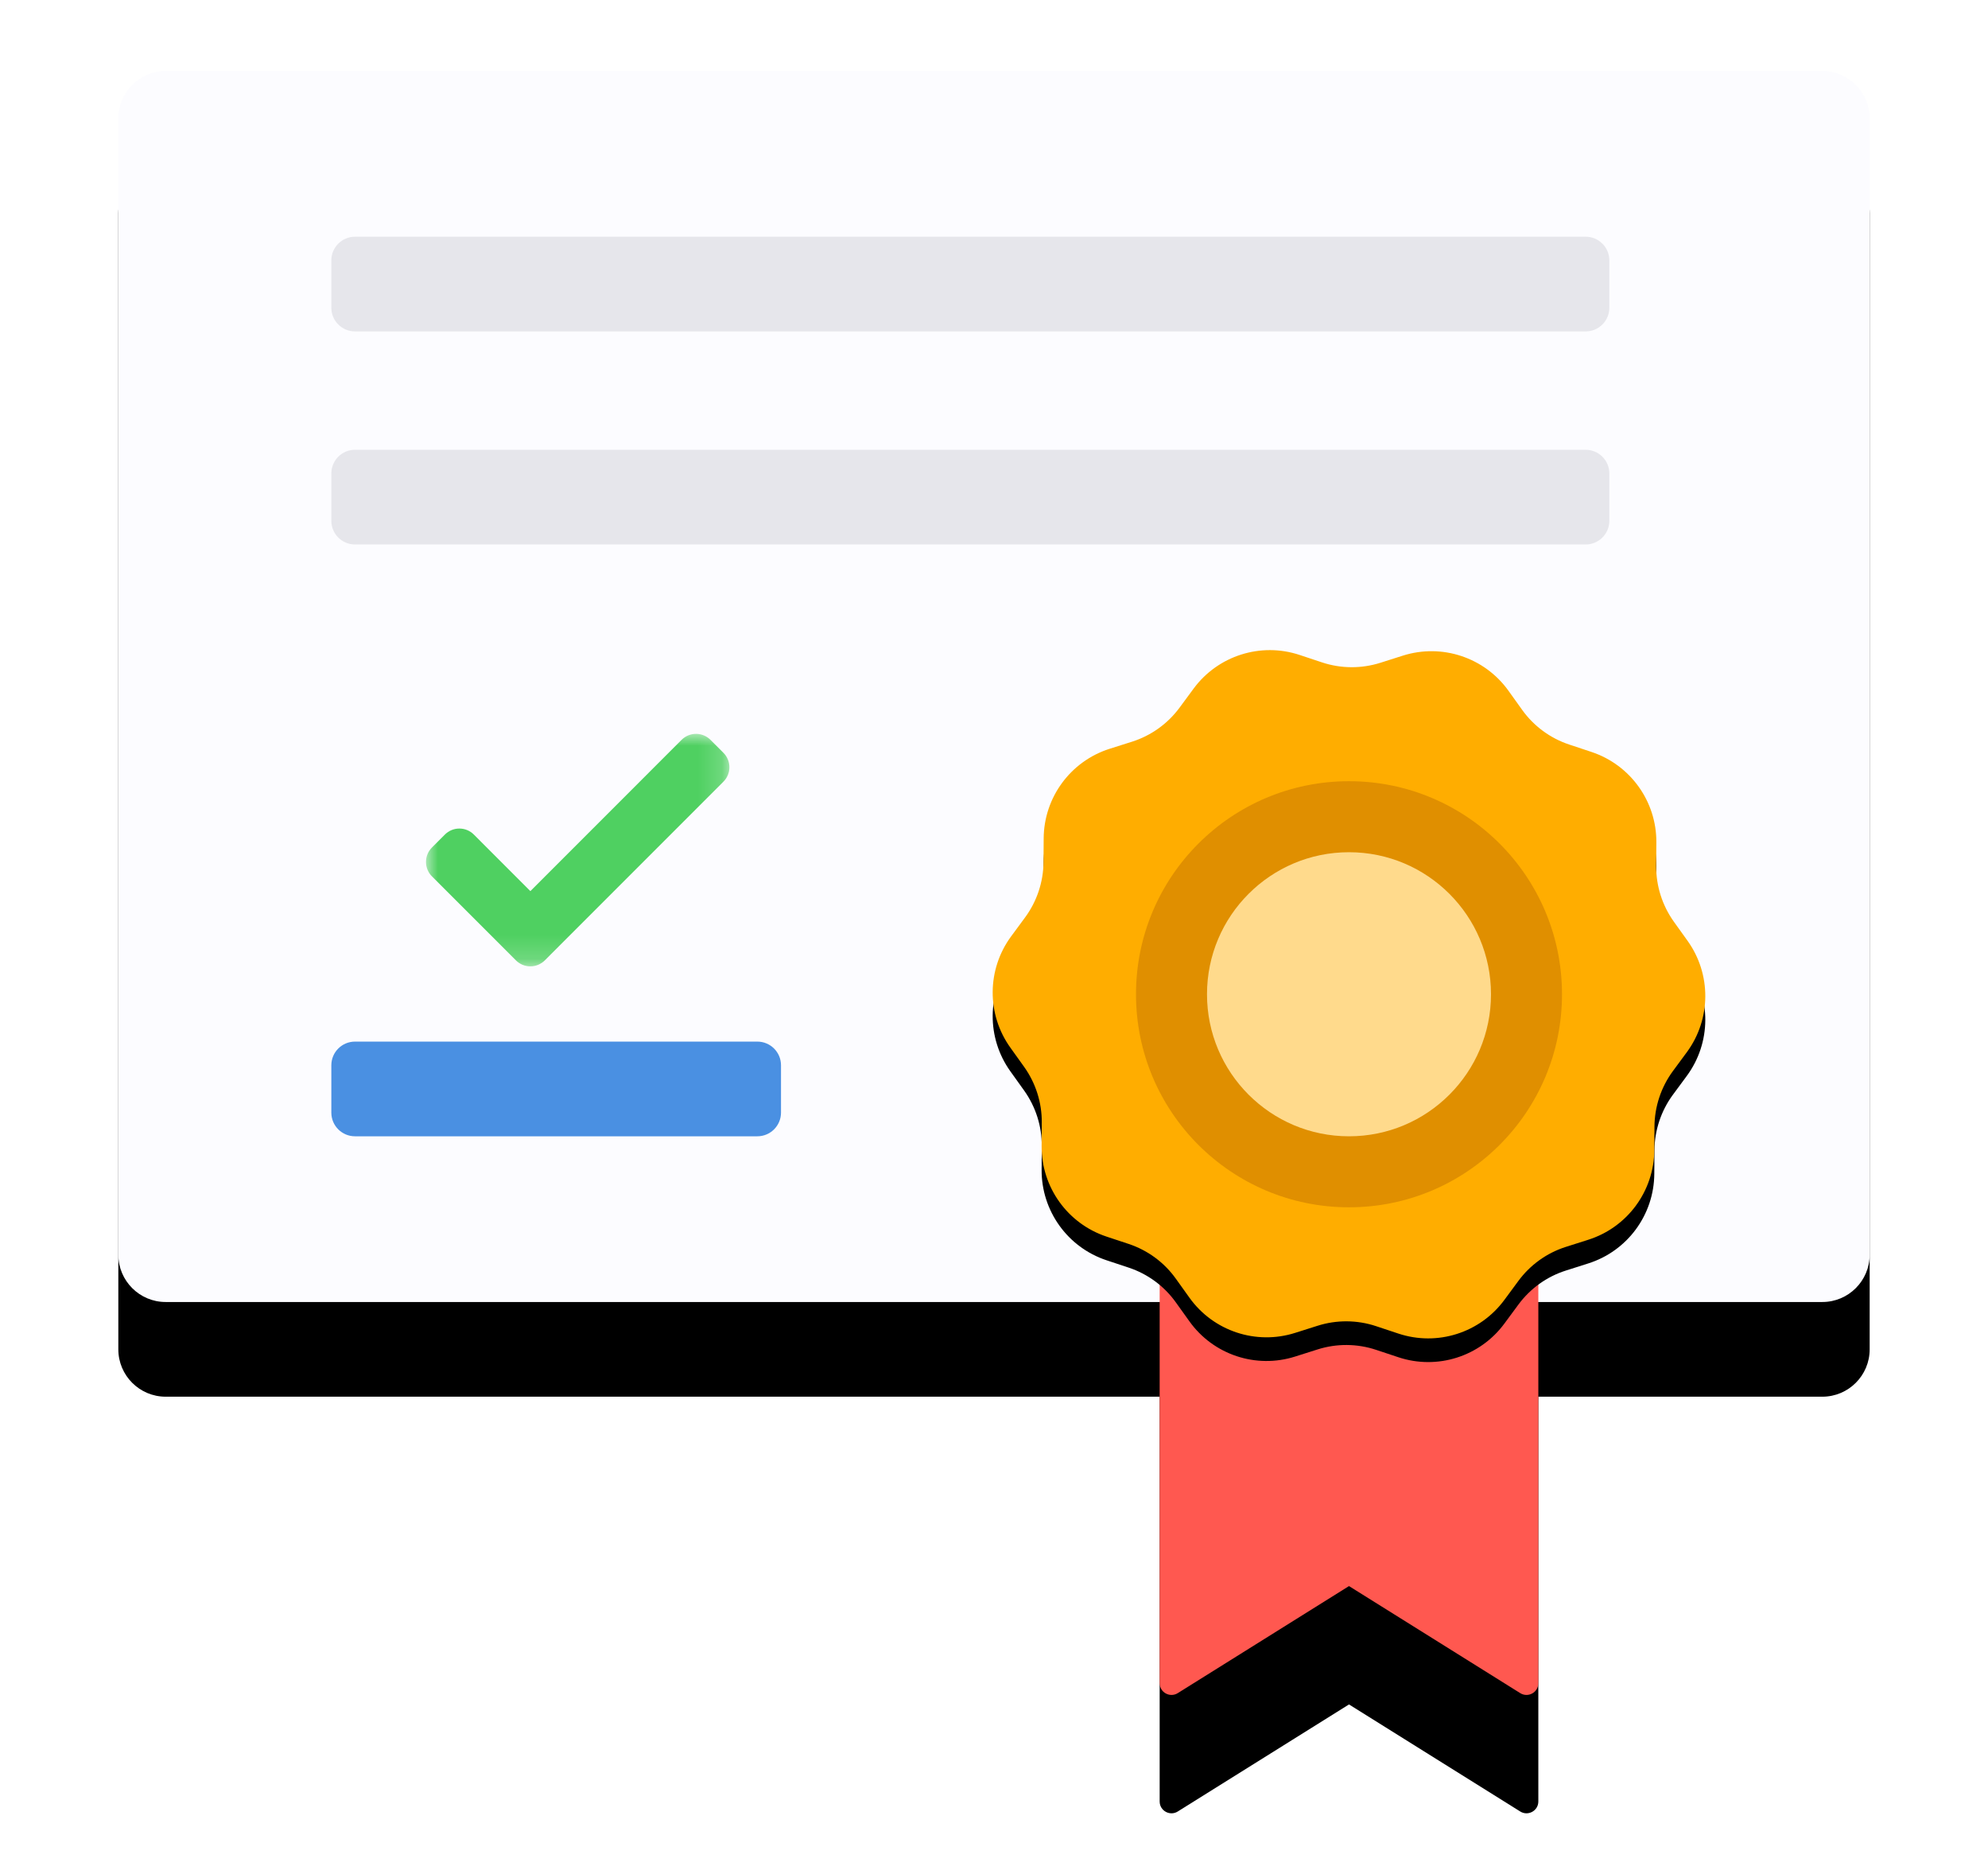 <?xml version="1.0" encoding="UTF-8"?>
<svg width="84px" height="79px" viewBox="0 0 84 79" version="1.1" xmlns="http://www.w3.org/2000/svg" xmlns:xlink="http://www.w3.org/1999/xlink">
    <!-- Generator: Sketch 41.2 (35397) - http://www.bohemiancoding.com/sketch -->
    <title>Page 1</title>
    <desc>Created with Sketch.</desc>
    <defs>
        <path d="M72,52.401 L2,52.401 C0.896,52.401 0,51.505 0,50.401 L0,2.401 C0,1.297 0.896,0.401 2,0.401 L72,0.401 C73.104,0.401 74,1.297 74,2.401 L74,50.401 C74,51.505 73.104,52.401 72,52.401" id="path-1"></path>
        <filter x="-50%" y="-50%" width="200%" height="200%" filterUnits="objectBoundingBox" id="filter-2">
            <feOffset dx="0" dy="2" in="SourceAlpha" result="shadowOffsetOuter1"></feOffset>
            <feGaussianBlur stdDeviation="2.5" in="shadowOffsetOuter1" result="shadowBlurOuter1"></feGaussianBlur>
            <feColorMatrix values="0 0 0 0 0.008   0 0 0 0 0.063   0 0 0 0 0.129  0 0 0 0.16 0" type="matrix" in="shadowBlurOuter1" result="shadowMatrixOuter1"></feColorMatrix>
            <feOffset dx="0" dy="2" in="SourceAlpha" result="shadowOffsetOuter2"></feOffset>
            <feColorMatrix values="0 0 0 0 0.831   0 0 0 0 0.847   0 0 0 0 0.875  0 0 0 1 0" type="matrix" in="shadowOffsetOuter2" result="shadowMatrixOuter2"></feColorMatrix>
            <feMerge>
                <feMergeNode in="shadowMatrixOuter1"></feMergeNode>
                <feMergeNode in="shadowMatrixOuter2"></feMergeNode>
            </feMerge>
        </filter>
        <path d="M44,50 L44,69.099 C44,69.491 44.432,69.73 44.765,69.522 L52,65 L59.235,69.522 C59.568,69.73 60,69.491 60,69.099 L60,50 L44,50 Z" id="path-3"></path>
        <filter x="-50%" y="-50%" width="200%" height="200%" filterUnits="objectBoundingBox" id="filter-4">
            <feOffset dx="0" dy="4" in="SourceAlpha" result="shadowOffsetOuter1"></feOffset>
            <feGaussianBlur stdDeviation="1.5" in="shadowOffsetOuter1" result="shadowBlurOuter1"></feGaussianBlur>
            <feColorMatrix values="0 0 0 0 0.008   0 0 0 0 0.063   0 0 0 0 0.129  0 0 0 0.16 0" type="matrix" in="shadowBlurOuter1" result="shadowMatrixOuter1"></feColorMatrix>
            <feOffset dx="0" dy="1" in="SourceAlpha" result="shadowOffsetOuter2"></feOffset>
            <feColorMatrix values="0 0 0 0 0.791   0 0 0 0 0.19   0 0 0 0 0.161  0 0 0 1 0" type="matrix" in="shadowOffsetOuter2" result="shadowMatrixOuter2"></feColorMatrix>
            <feMerge>
                <feMergeNode in="shadowMatrixOuter1"></feMergeNode>
                <feMergeNode in="shadowMatrixOuter2"></feMergeNode>
            </feMerge>
        </filter>
        <path d="M58.738,27.179 L59.316,27.986 C59.807,28.673 60.505,29.186 61.306,29.452 L62.248,29.765 C63.892,30.312 64.999,31.855 64.987,33.588 L64.98,34.581 C64.974,35.425 65.237,36.25 65.728,36.937 L66.306,37.743 C67.316,39.153 67.303,41.051 66.275,42.447 L65.686,43.245 C65.185,43.926 64.913,44.747 64.907,45.592 L64.9,46.584 C64.889,48.318 63.763,49.846 62.111,50.37 L61.165,50.671 C60.36,50.926 59.657,51.431 59.156,52.111 L58.567,52.909 C57.539,54.305 55.729,54.88 54.085,54.333 L53.143,54.02 C52.342,53.754 51.475,53.748 50.671,54.004 L49.724,54.304 C48.073,54.828 46.271,54.23 45.261,52.822 L44.683,52.015 C44.192,51.327 43.495,50.815 42.693,50.548 L41.752,50.236 C40.107,49.689 39.001,48.146 39.012,46.412 L39.019,45.42 C39.025,44.575 38.762,43.75 38.271,43.064 L37.693,42.257 C36.683,40.848 36.696,38.95 37.724,37.554 L38.313,36.755 C38.814,36.075 39.087,35.253 39.092,34.409 L39.099,33.416 C39.11,31.683 40.236,30.155 41.888,29.63 L42.835,29.33 C43.639,29.074 44.342,28.57 44.843,27.89 L45.432,27.091 C46.461,25.696 48.27,25.121 49.915,25.667 L50.856,25.98 C51.658,26.247 52.524,26.252 53.329,25.997 L54.275,25.696 C55.926,25.172 57.728,25.77 58.738,27.179" id="path-5"></path>
        <filter x="-50%" y="-50%" width="200%" height="200%" filterUnits="objectBoundingBox" id="filter-6">
            <feOffset dx="0" dy="1" in="SourceAlpha" result="shadowOffsetOuter1"></feOffset>
            <feColorMatrix values="0 0 0 0 0.917   0 0 0 0 0.551   0 0 0 0 0  0 0 0 1 0" type="matrix" in="shadowOffsetOuter1"></feColorMatrix>
        </filter>
        <polygon id="path-7" points="0 9.82 12.819 9.82 12.819 -0 0 -0 0 9.82"></polygon>
    </defs>
    <g id="Page-1" stroke="none" stroke-width="1" fill="none" fill-rule="evenodd">
        <g id="add-hosts" transform="translate(-664, -480)">
            <g id="dialog" transform="translate(390, 58)">
                <g id="Group-27" transform="translate(28, 193)">
                    <g id="Group-10">
                        <g id="Group-30" transform="translate(212, 231)">
                            <g id="Group-28">
                                <g id="Page-1" transform="translate(39, 0)">
                                    <g id="Group-3" transform="translate(0, 0.599)">
                                        <g id="Fill-1">
                                            <use fill="black" fill-opacity="1" filter="url(#filter-2)" xlink:href="#path-1"></use>
                                            <use fill="#FCFCFF" fill-rule="evenodd" xlink:href="#path-1"></use>
                                        </g>
                                    </g>
                                    <g id="Fill-4">
                                        <use fill="black" fill-opacity="1" filter="url(#filter-4)" xlink:href="#path-3"></use>
                                        <use fill="#FF5850" fill-rule="evenodd" xlink:href="#path-3"></use>
                                    </g>
                                    <g id="Fill-6">
                                        <use fill="black" fill-opacity="1" filter="url(#filter-6)" xlink:href="#path-5"></use>
                                        <use fill="#FFAD00" fill-rule="evenodd" xlink:href="#path-5"></use>
                                    </g>
                                    <path d="M62,12 L10,12 C9.448,12 9,11.552 9,11 L9,9 C9,8.448 9.448,8 10,8 L62,8 C62.553,8 63,8.448 63,9 L63,11 C63,11.552 62.553,12 62,12" id="Fill-8" fill-opacity="0.1" fill="#202532"></path>
                                    <path d="M62,21 L10,21 C9.448,21 9,20.552 9,20 L9,18 C9,17.448 9.448,17 10,17 L62,17 C62.553,17 63,17.448 63,18 L63,20 C63,20.552 62.553,21 62,21" id="Fill-10" fill-opacity="0.1" fill="#202532"></path>
                                    <path d="M27,46 L10,46 C9.448,46 9,45.553 9,45 L9,43 C9,42.447 9.448,42 10,42 L27,42 C27.552,42 28,42.447 28,43 L28,45 C28,45.553 27.552,46 27,46" id="Fill-12" fill="#4A90E2"></path>
                                    <path d="M61,40 C61,35.029 56.971,31 52,31 C47.029,31 43,35.029 43,40 C43,44.971 47.029,49 52,49 C56.971,49 61,44.971 61,40" id="Fill-14" fill="#E08F00"></path>
                                    <path d="M58,40 C58,36.687 55.313,34 52,34 C48.687,34 46,36.687 46,40 C46,43.313 48.687,46 52,46 C55.313,46 58,43.313 58,40" id="Fill-16" fill="#FFDA8C"></path>
                                    <g transform="translate(13, 29)">
                                        <mask id="mask-8" fill="white">
                                            <use xlink:href="#path-7"></use>
                                        </mask>
                                        <g id="Clip-2"></g>
                                        <path d="M12.567,0.8 L12.02,0.253 C11.857,0.09 11.64,-0 11.41,-0 C11.179,-0 10.962,0.09 10.799,0.253 L4.41,6.643 L2.021,4.253 C1.857,4.09 1.64,4 1.41,4 C1.179,4 0.962,4.09 0.799,4.253 L0.252,4.8 C0.089,4.963 0,5.18 0,5.41 C0,5.641 0.089,5.858 0.252,6.021 L2.996,8.764 L3.799,9.568 C3.962,9.731 4.179,9.821 4.41,9.821 C4.64,9.821 4.857,9.731 5.021,9.568 L5.824,8.764 L12.567,2.021 C12.904,1.684 12.904,1.136 12.567,0.8 L12.567,0.8 Z" id="Fill-1" fill="#4FD061" mask="url(#mask-8)"></path>
                                    </g>
                                </g>
                            </g>
                        </g>
                    </g>
                </g>
            </g>
        </g>
    </g>
</svg>